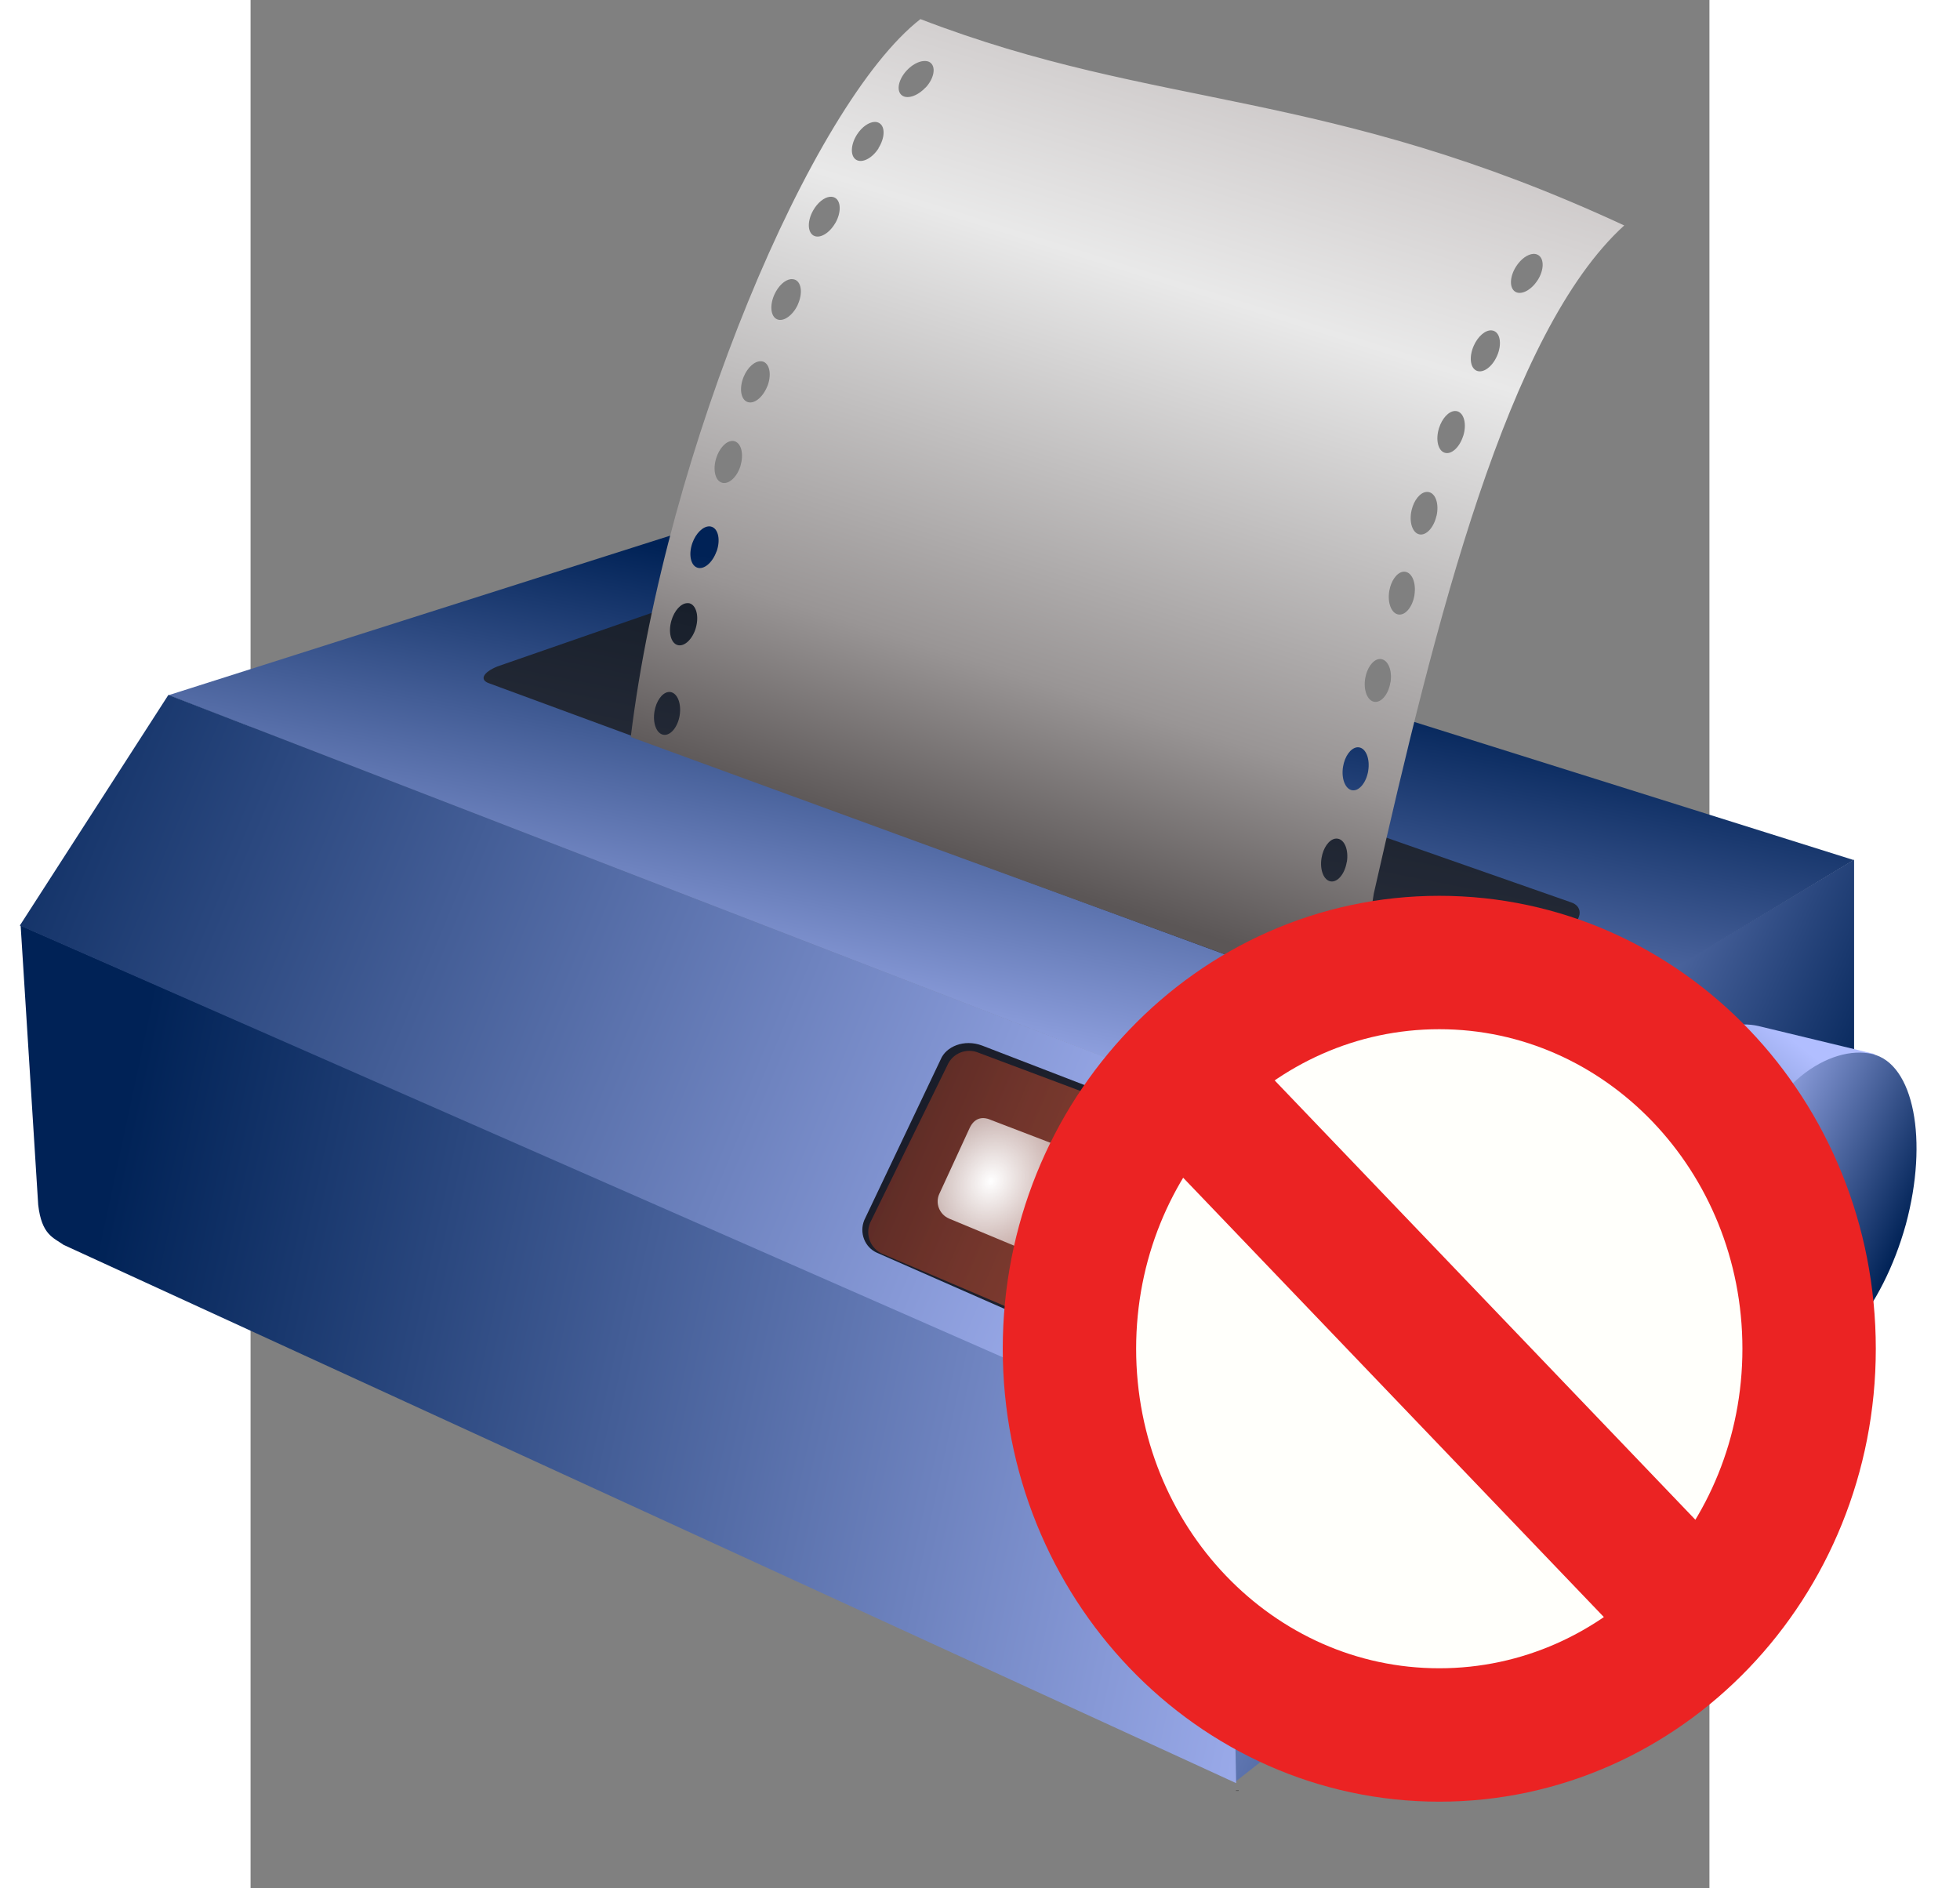 <?xml version="1.0" encoding="UTF-8" standalone="no"?>
<!-- Creator: CorelDRAW -->

<svg
   xmlns:dc="http://purl.org/dc/elements/1.1/"
   xmlns:cc="http://creativecommons.org/ns#"
   xmlns:rdf="http://www.w3.org/1999/02/22-rdf-syntax-ns#"
   xmlns:svg="http://www.w3.org/2000/svg"
   xmlns="http://www.w3.org/2000/svg"
   xmlns:xlink="http://www.w3.org/1999/xlink"
   xmlns:sodipodi="http://sodipodi.sourceforge.net/DTD/sodipodi-0.dtd"
   xmlns:inkscape="http://www.inkscape.org/namespaces/inkscape"
   xml:space="preserve"
   width="176.663"
   height="170.168"
   style="fill-rule:evenodd"
   viewBox="0 0 8500 11000"
   id="svg2"
   sodipodi:version="0.32"
   inkscape:version="0.48.4 r9939"
   sodipodi:docname="impressora_matricial_erro.svg"
   inkscape:output_extension="org.inkscape.output.svg.inkscape"
   version="1.0"><rect x="0" y="0" width="8500" height="11000" fill="#808080" stroke="none"/><sodipodi:namedview
   inkscape:window-height="838"
   inkscape:window-width="1600"
   inkscape:pageshadow="2"
   inkscape:pageopacity="0.0"
   guidetolerance="10.0"
   gridtolerance="10.0"
   objecttolerance="10.0"
   borderopacity="1.0"
   bordercolor="#666666"
   pagecolor="#ffffff"
   id="base"
   inkscape:zoom="2.8284272"
   inkscape:cx="84.418692"
   inkscape:cy="55.145034"
   inkscape:window-x="-8"
   inkscape:window-y="-8"
   inkscape:current-layer="g3759"
   width="1052.362px"
   height="744.094px"
   showguides="true"
   inkscape:guide-bbox="true"
   showgrid="false"
   inkscape:window-maximized="1" />
 <defs
   id="defs4"><inkscape:perspective
     sodipodi:type="inkscape:persp3d"
     inkscape:vp_x="0 : 65.047989 : 1"
     inkscape:vp_y="0 : 1000 : 0"
     inkscape:vp_z="136.45961 : 65.047989 : 1"
     inkscape:persp3d-origin="68.229805 : 43.365326 : 1"
     id="perspective52" /><linearGradient
     id="linearGradient24421"><stop
       offset="0"
       id="stop24423"
       style="stop-color:#002256;stop-opacity:1;" /><stop
       offset="1"
       id="stop24425"
       style="stop-color:#b1beff;stop-opacity:1;" /></linearGradient><linearGradient
     id="linearGradient3647"><stop
       offset="0"
       id="stop3649"
       style="stop-color:#5b5656;stop-opacity:1;" /><stop
       offset="0.221"
       id="stop3656"
       style="stop-color:#999595;stop-opacity:1;" /><stop
       offset="0.701"
       id="stop15852"
       style="stop-color:#e9e9e9;stop-opacity:1;" /><stop
       offset="1"
       id="stop3652"
       style="stop-color:#c8c3c3;stop-opacity:1;" /></linearGradient><linearGradient
     id="linearGradient3496"><stop
       offset="0"
       id="stop3498"
       style="stop-color:#ffffff;stop-opacity:1;" /><stop
       offset="1"
       id="stop3500"
       style="stop-color:#ffffff;stop-opacity:0.561;" /></linearGradient><linearGradient
     id="linearGradient3488"><stop
       offset="0"
       id="stop3490"
       style="stop-color:#ffffff;stop-opacity:1;" /><stop
       offset="1"
       id="stop3492"
       style="stop-color:#ffffff;stop-opacity:0.439;" /></linearGradient><linearGradient
     id="linearGradient3671"><stop
       offset="0"
       id="stop3673"
       style="stop-color:#532724;stop-opacity:1;" /><stop
       offset="1"
       id="stop3675"
       style="stop-color:#d55b3a;stop-opacity:0.612;" /></linearGradient><filter
     inkscape:collect="always"
     id="filter3687"><feGaussianBlur
       inkscape:collect="always"
       id="feGaussianBlur3689"
       stdDeviation="13.436" /></filter><radialGradient
     inkscape:collect="always"
     id="radialGradient3725"
     r="240.257"
     gradientTransform="matrix(0.198,8.4749642e-2,-0.1,0.228,-2675.77,3818.3)"
     cx="25393.113"
     cy="-6450.298"
     gradientUnits="userSpaceOnUse"
     xlink:href="#linearGradient3496"
     fy="-6450.298"
     fx="25393.113" /><radialGradient
     inkscape:collect="always"
     id="radialGradient3728"
     r="226.863"
     gradientTransform="matrix(0.297,0.132,-0.162,0.343,-5534.885,3383.91)"
     cx="24825.053"
     cy="-6428.048"
     gradientUnits="userSpaceOnUse"
     xlink:href="#linearGradient3488"
     fy="-6428.048"
     fx="24825.053" /><linearGradient
     inkscape:collect="always"
     id="linearGradient3731"
     x1="24087.217"
     y1="4183.189"
     gradientTransform="matrix(0.169,7.1900446e-2,-7.1900446e-2,0.169,-992.496,1954.584)"
     x2="26090.01"
     gradientUnits="userSpaceOnUse"
     xlink:href="#linearGradient3671"
     y2="4195.442" /><linearGradient
     inkscape:collect="always"
     id="linearGradient3737"
     x1="1952.519"
     y1="200.543"
     gradientTransform="matrix(4.127,0,0,4.127,-5094.057,3401.446)"
     x2="2004.054"
     gradientUnits="userSpaceOnUse"
     xlink:href="#linearGradient3647"
     y2="37.295" /><linearGradient
     inkscape:collect="always"
     id="linearGradient3740"
     x1="20909.689"
     y1="2532.314"
     gradientTransform="matrix(0.202,0,0,0.202,-2222.085,3590.104)"
     x2="26416.416"
     gradientUnits="userSpaceOnUse"
     xlink:href="#linearGradient24421"
     y2="4796.164" /><linearGradient
     inkscape:collect="always"
     id="linearGradient3743"
     x1="1115.814"
     y1="2660.367"
     gradientTransform="matrix(0.521,0,0,0.521,1563.872,3168.503)"
     x2="3261.074"
     gradientUnits="userSpaceOnUse"
     xlink:href="#linearGradient24421"
     y2="3120.308" /><linearGradient
     inkscape:collect="always"
     id="linearGradient3747"
     x1="28638.059"
     y1="4378.267"
     gradientTransform="matrix(0.292,3.5903969e-2,-3.8977816e-2,0.269,-4548.005,2245.481)"
     x2="28043.832"
     gradientUnits="userSpaceOnUse"
     xlink:href="#linearGradient24421"
     y2="4206.757" /><linearGradient
     inkscape:collect="always"
     id="linearGradient3750"
     x1="28177.438"
     y1="5403.503"
     gradientTransform="matrix(0.285,6.7134763e-2,-7.2882373e-2,0.263,-4299.828,1235.916)"
     x2="28617.383"
     gradientUnits="userSpaceOnUse"
     xlink:href="#linearGradient24421"
     y2="4502.765" /><linearGradient
     inkscape:collect="always"
     id="linearGradient3753"
     x1="26017.312"
     y1="2161.757"
     gradientTransform="matrix(0.202,0,0,0.202,-2222.085,3590.104)"
     x2="25612.873"
     gradientUnits="userSpaceOnUse"
     xlink:href="#linearGradient24421"
     y2="4191.845" /><linearGradient
     inkscape:collect="always"
     id="linearGradient3756"
     x1="28243.635"
     y1="5094.93"
     gradientTransform="matrix(0.202,0,0,0.202,-2222.085,3590.104)"
     x2="26223.207"
     gradientUnits="userSpaceOnUse"
     xlink:href="#linearGradient24421"
     y2="4163.94" /><linearGradient
     id="SVGID_1_"
     gradientUnits="userSpaceOnUse"
     x1="306"
     y1="-333"
     x2="306"
     y2="-373"
     gradientTransform="matrix(1,0,0,-1,-285,-332)"><stop
       offset="0"
       style="stop-color:#5DF24F"
       id="stop7" /><stop
       offset="1"
       style="stop-color:#2A9C06"
       id="stop9" /></linearGradient><linearGradient
     inkscape:collect="always"
     xlink:href="#linearGradient2555"
     id="linearGradient2026"
     gradientUnits="userSpaceOnUse"
     gradientTransform="matrix(-0.657,0,0,0.657,-16.966,114.629)"
     x1="-344.153"
     y1="274.711"
     x2="-395.849"
     y2="425.4" /><linearGradient
     inkscape:collect="always"
     id="linearGradient2555"><stop
       style="stop-color:#ffffff;stop-opacity:1;"
       offset="0"
       id="stop2557" /><stop
       style="stop-color:#ffffff;stop-opacity:0;"
       offset="1"
       id="stop2559" /></linearGradient><linearGradient
     y2="425.4"
     x2="-395.849"
     y1="274.711"
     x1="-344.153"
     gradientTransform="matrix(-0.657,0,0,0.657,-16.966,114.629)"
     gradientUnits="userSpaceOnUse"
     id="linearGradient3651"
     xlink:href="#linearGradient2555"
     inkscape:collect="always" /></defs>
 




<g
   id="g3759"
   transform="matrix(7.199,0,0,7.199,-16415.917,-25197.023)"><path
     sodipodi:nodetypes="cccccc"
     style="fill:url(#linearGradient3756);fill-opacity:1;fill-rule:evenodd;stroke:none;stroke-width:0.388;stroke-linecap:butt;stroke-linejoin:miter;stroke-miterlimit:4;stroke-dasharray:none;stroke-opacity:1"
     id="path2459"
     d="M 3072.255,4679.58 L 3076.311,4942.827 L 3578.109,4548.56 L 3578.109,4195.758 L 3178.286,4436.34 L 3072.255,4679.58 z" /><path
     sodipodi:nodetypes="cccccc"
     style="fill:url(#linearGradient3753);fill-opacity:1;fill-rule:evenodd;stroke:none;stroke-width:1px;stroke-linecap:butt;stroke-linejoin:miter;stroke-opacity:1"
     d="M 3180.331,4436.443 L 3577.783,4196.102 L 2696.303,3919.083 C 2685.785,3916.506 2675.75,3915.862 2666.593,3918.728 L 2213.779,4062.732 L 3180.331,4436.443 z"
     id="path2461" /><path
     sodipodi:nodetypes="csssc"
     style="fill:url(#linearGradient3750);fill-opacity:1;stroke:none;stroke-width:14.323;stroke-linecap:round;stroke-linejoin:round;stroke-miterlimit:4;stroke-opacity:1"
     id="path3557"
     d="M 3517.743,4601.455 L 3416.597,4567.35 C 3383.796,4556.29 3366.713,4484.229 3388.432,4416.33 C 3410.862,4346.206 3469.893,4323.004 3500.93,4330.485 L 3594.761,4353.101" /><path
     sodipodi:nodetypes="csssc"
     style="fill:url(#linearGradient3747);fill-opacity:1;stroke:none;stroke-width:14.323;stroke-linecap:round;stroke-linejoin:round;stroke-miterlimit:4;stroke-opacity:1"
     d="M 3619.984,4490.997 C 3600.968,4559.58 3557.723,4611.015 3523.88,4603.053 C 3490.037,4595.091 3471.432,4527.77 3490.261,4447.476 C 3506.706,4377.351 3559.064,4345.147 3592.908,4353.109 C 3626.48,4361.007 3638.423,4422.868 3619.984,4490.997 z"
     id="path3560" /><path
     sodipodi:nodetypes="ccccccccc"
     style="fill:#1a1a1a;fill-opacity:0.776;stroke:none;stroke-width:1;stroke-linecap:round;stroke-linejoin:round;stroke-miterlimit:4;stroke-opacity:1"
     id="rect3506"
     d="M 2655.414,3987.373 L 3348.571,4230.172 C 3360.234,4233.63 3357.299,4246.583 3345.606,4251.406 L 3231.225,4315.39 C 3214.472,4325.635 3207.616,4322.978 3195.592,4319.159 L 2473.436,4053.082 C 2465.388,4050.347 2468.322,4044.262 2480.015,4039.439 L 2627.961,3988.075 C 2639.653,3983.251 2647.366,3984.638 2655.414,3987.373 z" /><path
     sodipodi:nodetypes="cccccc"
     style="fill:url(#linearGradient3743);fill-opacity:1;fill-rule:evenodd;stroke:none;stroke-width:0.387px;stroke-linecap:butt;stroke-linejoin:miter;stroke-opacity:1"
     id="path2455"
     d="M 2094.215,4249.046 L 2108.427,4475.13 C 2111.228,4499.43 2120.664,4501.611 2128.979,4507.527 L 3077.985,4943.155 L 3072.567,4677.677 L 2094.215,4249.046 z" /><path
     sodipodi:nodetypes="ccccc"
     style="fill:url(#linearGradient3740);fill-opacity:1;fill-rule:evenodd;stroke:none;stroke-width:0.387px;stroke-linecap:butt;stroke-linejoin:miter;stroke-opacity:1"
     id="path2453"
     d="M 2093.544,4249.122 L 3072.74,4679.139 L 3180.252,4436.195 L 2213.779,4062.476 L 2093.544,4249.122 z" /><path
     sodipodi:nodetypes="cccccccsccssccsccssccsccssccssccssccsccssccsccssccsccssccsccssccsccssccsccssccsccssccsccssccsccssccsccssccsccssccsccssccsccssccsccssc"
     style="fill:url(#linearGradient3737);fill-opacity:1;stroke:none;stroke-width:1.003;stroke-linecap:butt;stroke-linejoin:miter;stroke-miterlimit:4;stroke-opacity:1"
     id="path3509"
     d="M 2822.457,3515.53 C 2734.407,3584.061 2616.574,3863.431 2588.004,4096.521 L 3175.499,4311.316 L 3189.39,4223.174 C 3239.891,4000.419 3297.787,3768.206 3392.074,3682.519 C 3150.252,3570.363 3014.935,3589.648 2822.457,3515.53 z M 2824.768,3549.488 C 2827.26,3549.238 2829.399,3549.702 2830.958,3551.165 C 2835.069,3555.035 2833.229,3563.851 2826.702,3570.895 L 2826.444,3571.024 C 2819.812,3578.076 2811.12,3580.728 2806.972,3576.827 C 2802.82,3572.925 2804.853,3564.02 2811.485,3556.968 C 2815.631,3552.56 2820.606,3549.905 2824.768,3549.488 z M 2785.178,3598.75 C 2786.696,3598.669 2788.107,3599.012 2789.305,3599.781 C 2794.058,3602.834 2793.66,3611.78 2788.531,3619.898 L 2788.531,3620.156 C 2783.3,3628.302 2775.14,3632.39 2770.349,3629.312 C 2765.553,3626.235 2765.888,3617.083 2771.122,3608.937 C 2775.043,3602.828 2780.624,3598.99 2785.178,3598.75 z M 2749.07,3659.359 C 2750.582,3659.199 2752.087,3659.427 2753.326,3660.133 C 2758.23,3662.932 2758.409,3672.003 2753.713,3680.379 L 2753.584,3680.508 C 2748.785,3688.917 2740.863,3693.517 2735.917,3690.695 C 2730.97,3687.874 2730.862,3678.73 2735.659,3670.32 C 2739.257,3664.014 2744.535,3659.838 2749.07,3659.359 z M 2717.218,3726.03 C 2717.865,3725.932 2718.534,3725.965 2719.153,3726.03 C 2719.859,3726.104 2720.572,3726.242 2721.216,3726.545 C 2726.328,3728.949 2727.172,3737.943 2723.151,3746.663 L 2723.151,3746.791 C 2719.028,3755.552 2711.41,3760.821 2706.257,3758.398 C 2701.103,3755.974 2700.332,3746.783 2704.452,3738.023 C 2707.606,3731.315 2712.675,3726.714 2717.218,3726.03 z M 2693.361,3792.442 C 2694.072,3792.478 2694.765,3792.561 2695.425,3792.829 C 2700.659,3794.952 2702.063,3803.892 2698.52,3812.817 L 2698.391,3812.946 C 2694.75,3821.918 2687.549,3827.466 2682.271,3825.326 C 2676.994,3823.185 2675.665,3814.18 2679.305,3805.209 C 2682.487,3797.359 2688.391,3792.192 2693.361,3792.442 z M 2670.02,3856.92 C 2670.729,3856.895 2671.402,3856.968 2672.084,3857.178 C 2677.48,3858.844 2679.618,3867.583 2676.855,3876.78 L 2676.855,3877.037 C 2674,3886.288 2667.209,3892.386 2661.767,3890.707 C 2656.324,3889.028 2654.269,3880.227 2657.125,3870.977 C 2659.622,3862.882 2665.046,3857.098 2670.02,3856.92 z M 3318.476,3705.543 C 3320,3705.459 3321.396,3705.808 3322.603,3706.575 C 3327.369,3709.616 3327.196,3718.561 3322.087,3726.692 L 3321.958,3726.821 C 3316.753,3734.979 3308.574,3739.171 3303.775,3736.106 C 3298.982,3733.04 3299.33,3723.889 3304.549,3715.731 C 3308.464,3709.612 3313.915,3705.795 3318.476,3705.543 z M 2651.579,3926.041 C 2652.291,3926.048 2652.973,3926.187 2653.643,3926.428 C 2658.959,3928.339 2660.693,3937.226 2657.512,3946.287 L 2657.383,3946.416 C 2654.107,3955.527 2647.138,3961.367 2641.779,3959.441 C 2636.42,3957.514 2634.637,3948.563 2637.91,3939.452 C 2640.776,3931.481 2646.603,3925.991 2651.579,3926.041 z M 3284.689,3767.442 C 3285.404,3767.498 3286.095,3767.672 3286.753,3767.958 C 3291.931,3770.229 3292.999,3779.125 3289.203,3787.946 L 3289.074,3788.204 C 3285.187,3797.068 3277.781,3802.358 3272.568,3800.068 C 3267.36,3797.778 3266.347,3788.815 3270.246,3779.951 C 3273.658,3772.195 3279.722,3767.05 3284.689,3767.442 z M 2633.526,3988.198 C 2634.235,3988.159 2634.905,3988.13 2635.589,3988.327 C 2641.017,3989.89 2643.335,3998.681 2640.747,4007.928 L 2640.747,4008.057 C 2638.069,4017.36 2631.39,4023.689 2625.917,4022.113 C 2620.444,4020.538 2618.21,4011.686 2620.888,4002.383 C 2623.231,3994.243 2628.557,3988.47 2633.526,3988.198 z M 3255.029,3832.694 C 3255.745,3832.671 3256.407,3832.74 3257.093,3832.952 C 3262.491,3834.632 3264.652,3843.364 3261.864,3852.553 L 3261.735,3852.811 C 3258.862,3862.054 3252.213,3868.175 3246.776,3866.481 C 3241.345,3864.787 3239.249,3855.864 3242.134,3846.621 C 3244.659,3838.534 3250.05,3832.858 3255.029,3832.694 z M 2618.18,4060.155 C 2618.881,4060.036 2619.541,4060.037 2620.243,4060.155 C 2625.814,4061.092 2629.115,4069.502 2627.594,4078.983 L 2627.594,4079.112 C 2625.988,4088.659 2620.055,4095.66 2614.44,4094.716 C 2608.824,4093.771 2605.613,4085.306 2607.218,4075.759 C 2608.624,4067.405 2613.274,4060.99 2618.18,4060.155 z M 3231.817,3898.204 C 3232.529,3898.126 3233.316,3898.174 3234.009,3898.333 C 3239.52,3899.595 3242.275,3908.042 3240.199,3917.418 L 3240.071,3917.676 C 3237.913,3927.113 3231.694,3933.778 3226.143,3932.506 C 3220.597,3931.234 3217.785,3922.47 3219.953,3913.034 C 3221.851,3904.777 3226.865,3898.749 3231.817,3898.204 z M 3212.86,3962.811 C 3213.566,3962.689 3214.221,3962.695 3214.924,3962.811 C 3220.503,3963.728 3223.763,3972.023 3222.274,3981.51 L 3222.274,3981.768 C 3220.709,3991.32 3214.869,3998.296 3209.25,3997.371 C 3203.635,3996.447 3200.323,3987.968 3201.899,3978.415 C 3203.279,3970.056 3207.958,3963.663 3212.86,3962.811 z M 3193.388,4033.479 C 3194.093,4033.357 3194.744,4033.363 3195.452,4033.479 C 3201.03,4034.396 3204.419,4042.691 3202.931,4052.178 L 3202.802,4052.436 C 3201.235,4061.988 3195.397,4068.964 3189.778,4068.039 C 3184.162,4067.115 3180.856,4058.636 3182.427,4049.083 C 3183.806,4040.724 3188.481,4034.331 3193.388,4033.479 z M 3175.463,4104.921 C 3176.168,4104.799 3176.824,4104.806 3177.526,4104.921 C 3183.104,4105.838 3186.365,4114.262 3184.877,4123.749 L 3184.877,4123.878 C 3183.31,4133.431 3177.472,4140.534 3171.852,4139.61 C 3166.236,4138.686 3162.927,4130.078 3164.502,4120.525 C 3165.88,4112.166 3170.56,4105.773 3175.463,4104.921 z M 3158.054,4178.813 C 3158.758,4178.692 3159.544,4178.697 3160.246,4178.813 C 3165.824,4179.73 3169.085,4188.025 3167.597,4197.512 L 3167.468,4197.77 C 3165.901,4207.323 3160.063,4214.297 3154.443,4213.373 C 3148.828,4212.449 3145.522,4203.969 3147.093,4194.417 C 3148.471,4186.059 3153.147,4179.665 3158.054,4178.813 z M 3142.488,4252.918 C 3143.166,4252.736 3143.934,4252.672 3144.631,4252.722 C 3150.166,4253.12 3154.096,4260.937 3153.489,4270.345 L 3153.386,4270.609 C 3152.709,4280.088 3147.624,4287.429 3142.048,4287.028 C 3136.476,4286.627 3132.485,4278.632 3133.167,4269.153 C 3133.768,4260.858 3137.767,4254.189 3142.488,4252.918 z" /><path
     style="fill:none;fill-rule:evenodd;stroke:#000000;stroke-width:0.202px;stroke-linecap:butt;stroke-linejoin:miter;stroke-opacity:1"
     id="path2457"
     d="M 3077.825,4949.257 C 3079.753,4949.257 3081.68,4949.257 3077.825,4949.257 z" /><path
     sodipodi:nodetypes="ccccccccc"
     style="fill:#000000;fill-opacity:0.8;stroke:none;stroke-width:1;stroke-linecap:round;stroke-linejoin:round;stroke-miterlimit:4;stroke-opacity:1"
     d="M 2872.286,4346.2 L 3109.384,4437.645 C 3119.378,4442.038 3123.991,4453.867 3119.728,4464.166 L 3058.813,4611.334 C 3054.55,4621.633 3043.073,4626.387 3033.08,4621.994 L 2787.374,4513.967 C 2777.381,4509.573 2772.768,4497.744 2777.031,4487.445 L 2838.885,4357.376 C 2843.148,4347.076 2857.693,4340.776 2872.286,4346.2 z"
     id="path3504" /><path
     sodipodi:nodetypes="ccccccccc"
     style="fill:url(#linearGradient3731);fill-opacity:1;stroke:none;stroke-width:1;stroke-linecap:round;stroke-linejoin:round;stroke-miterlimit:4;stroke-opacity:1"
     id="rect3669"
     d="M 2869.573,4352.069 L 3109.21,4441.947 C 3119.055,4446.147 3123.6,4457.454 3119.4,4467.3 L 3059.386,4607.983 C 3055.186,4617.828 3043.878,4622.373 3034.033,4618.173 L 2791.959,4514.906 C 2782.114,4510.706 2777.569,4499.398 2781.769,4489.553 L 2844.22,4362.26 C 2848.419,4352.414 2859.727,4347.869 2869.573,4352.069 z" /><path
     sodipodi:nodetypes="ccccccccc"
     style="fill:url(#radialGradient3728);fill-opacity:1;stroke:none;stroke-width:1;stroke-linecap:round;stroke-linejoin:round;stroke-miterlimit:4;stroke-opacity:1"
     id="rect2511"
     d="M 2879.552,4406.46 L 2938.564,4429.091 C 2946.322,4432.564 2949.781,4441.459 2946.319,4449.034 L 2921.859,4502.155 C 2918.397,4509.73 2909.365,4513.033 2901.607,4509.56 L 2845.487,4486.206 C 2837.729,4482.733 2834.269,4473.838 2837.731,4466.262 L 2862.191,4413.142 C 2865.653,4405.566 2871.794,4402.986 2879.552,4406.46 z" /><path
     sodipodi:nodetypes="ccccccccc"
     style="fill:url(#radialGradient3725);fill-opacity:1;stroke:none;stroke-width:1;stroke-linecap:round;stroke-linejoin:round;stroke-miterlimit:4;stroke-opacity:1"
     id="rect3484"
     d="M 2986.549,4446.945 L 3046.284,4470.299 C 3054.042,4473.772 3057.501,4482.667 3054.039,4490.243 L 3030.302,4547.701 C 3026.84,4555.277 3017.808,4558.579 3010.05,4555.106 L 2950.315,4530.306 C 2942.557,4526.833 2939.098,4517.938 2942.559,4510.363 L 2966.296,4454.35 C 2969.758,4446.775 2978.791,4443.472 2986.549,4446.945 z" /><path
     id="path18368-8"
     style="fill:#fffffb;fill-opacity:1;stroke:#eb2323;stroke-width:107.957;stroke-linecap:butt;stroke-linejoin:miter;stroke-miterlimit:4;stroke-opacity:1;stroke-dasharray:none"
     d="m 3036.598,4376.704 411.55,429.768 m 93.549,-214.884 c 0,172.629 -134.012,312.574 -299.323,312.574 -165.313,0 -299.325,-139.945 -299.325,-312.574 0,-172.63 134.012,-312.573 299.325,-312.573 165.312,0 299.323,139.943 299.323,312.573 z"
     inkscape:connector-curvature="0" /></g></svg>